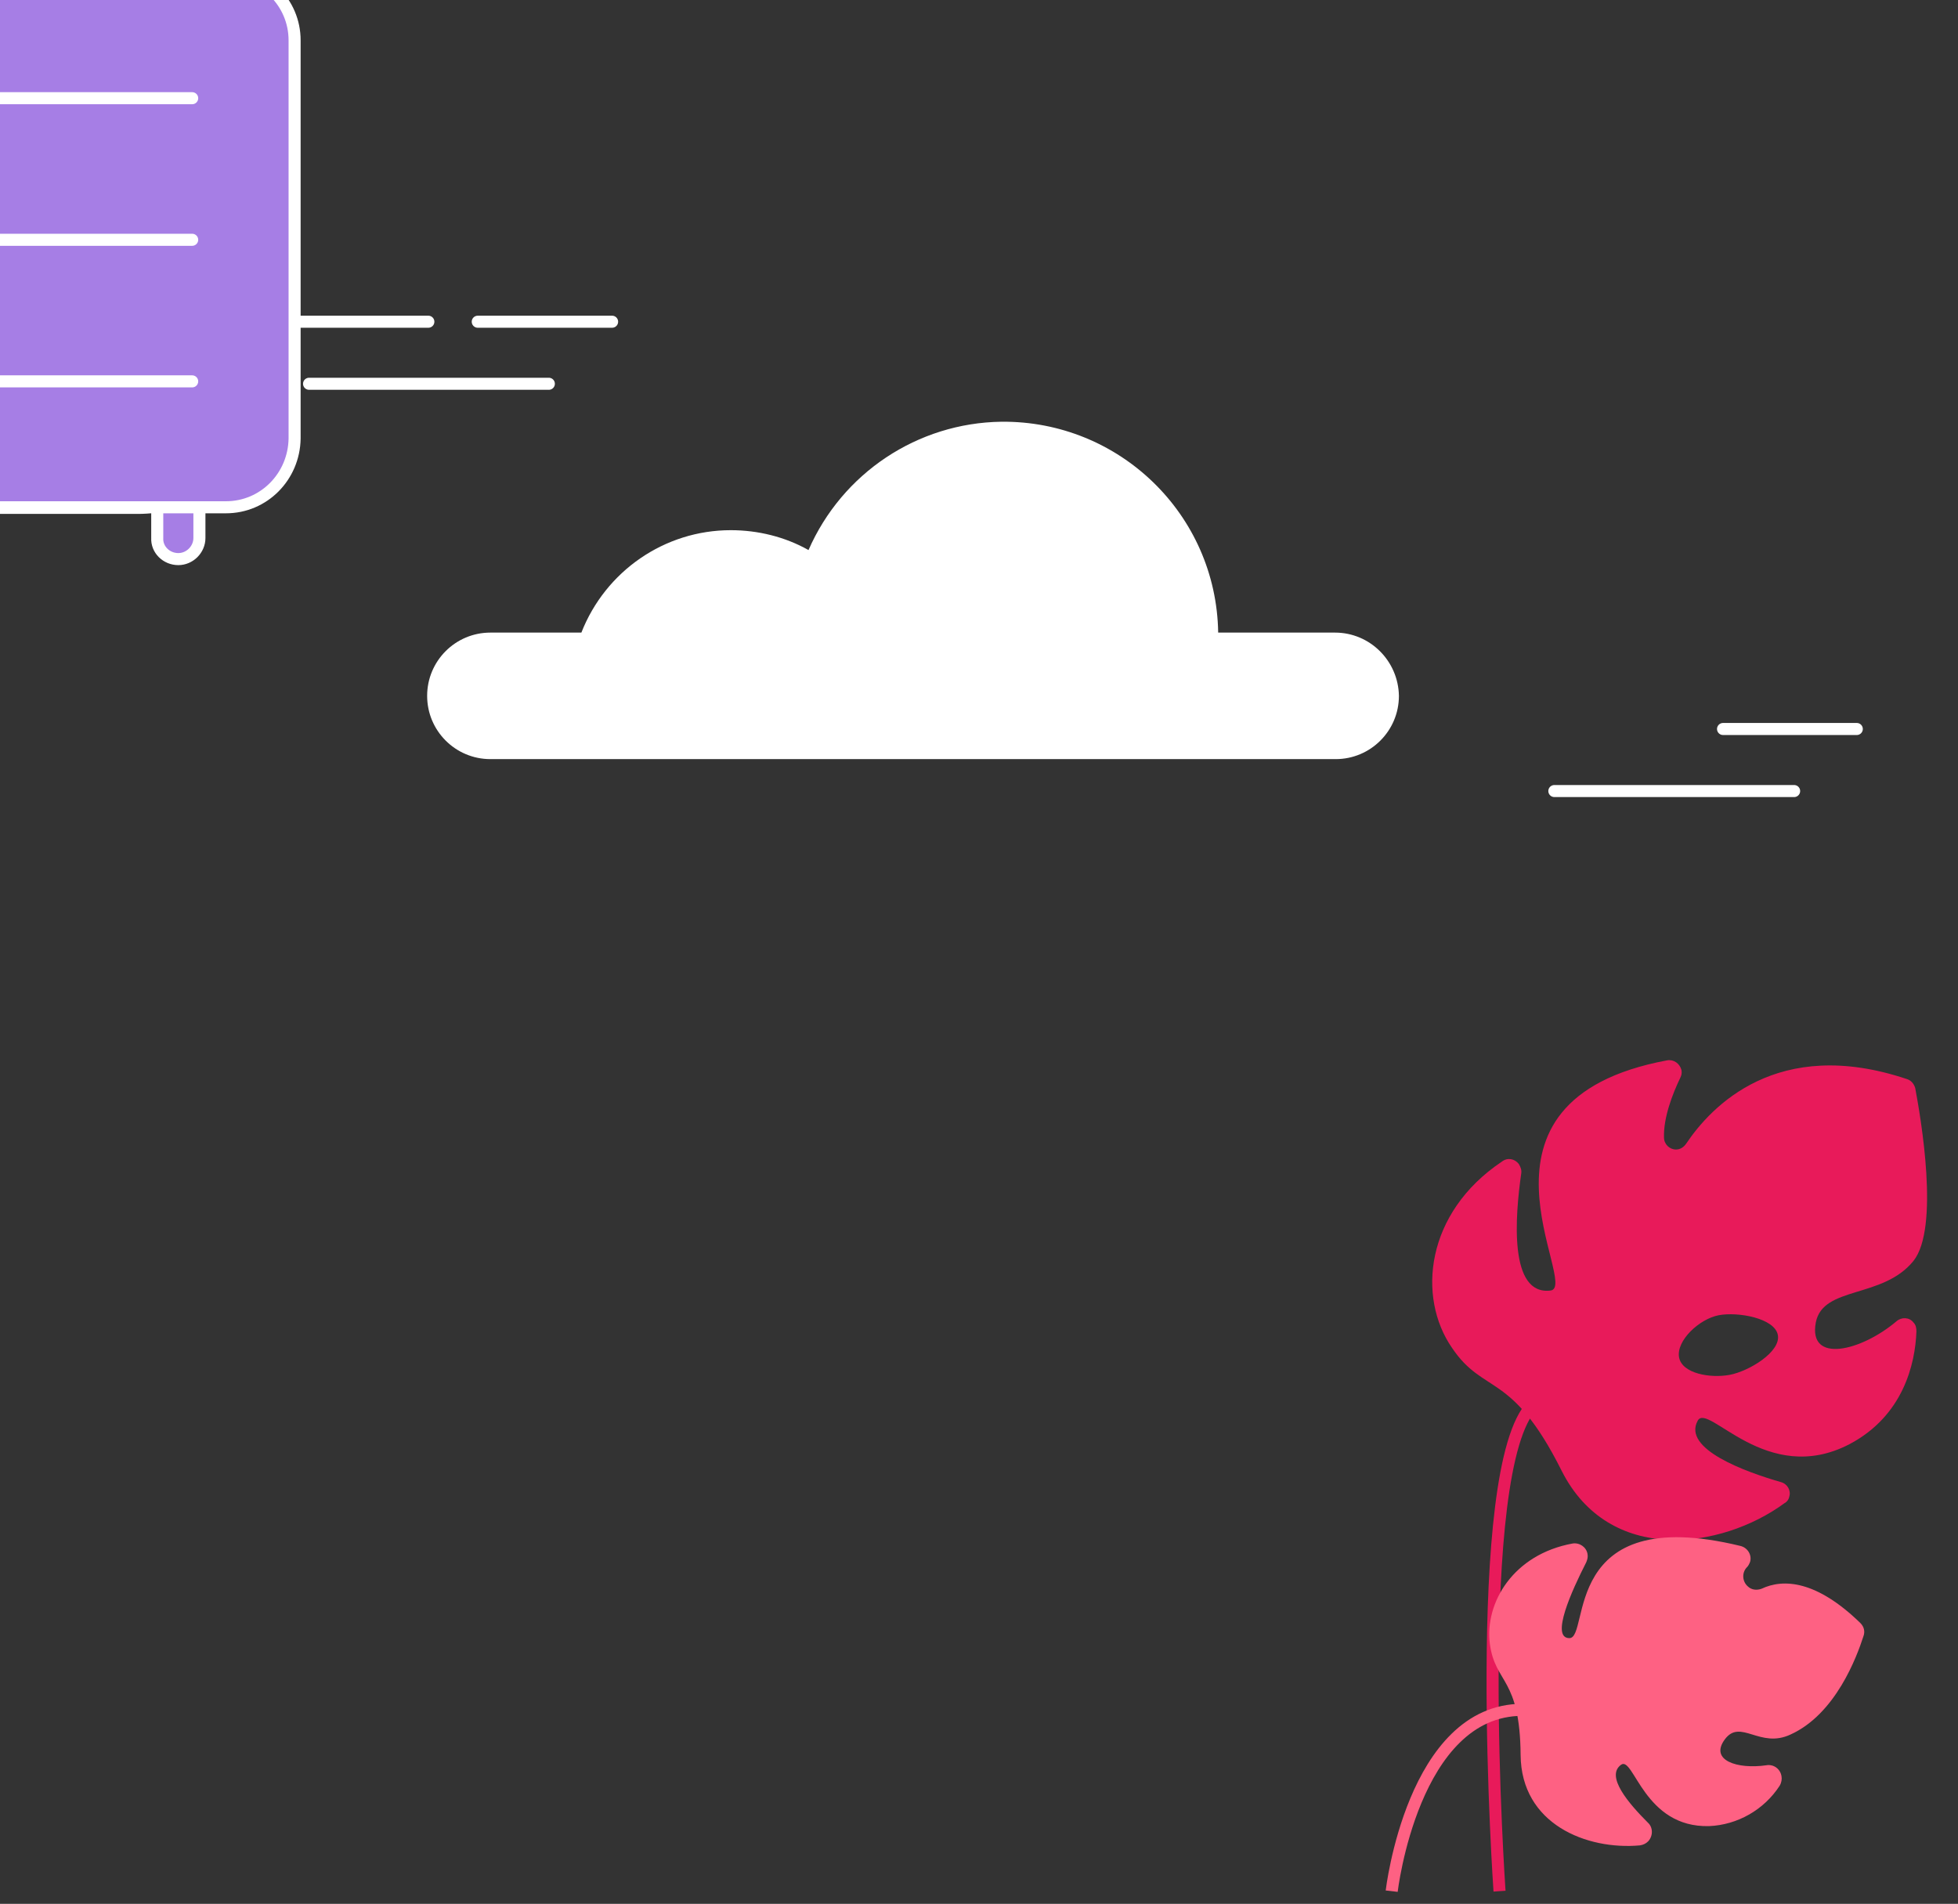 <?xml version="1.0" encoding="utf-8"?>
<!--Generator: Adobe Illustrator 24.1.3, SVG Export Plug-In . SVG Version: 6.00 Build 0)-->
<svg version="1.1" xmlns="http://www.w3.org/2000/svg" xmlns:xlink="http://www.w3.org/1999/xlink" x="0px" y="0px" viewBox="0 -40 325 316">
  <rect x="0" y="-40" width="325" height="316" fill="#333333" stroke="none"/>
  <defs>
    <g id="cloudTwo">
      <path fill="#FFFFFF" d="M221.6,65h-19.4c-0.3-19.6-16.4-35.2-36-35c-13.9,0.2-26.4,8.5-32,21.3c-3.9-2.2-8.4-3.3-12.9-3.3c-11,0-20.8,6.8-24.8,17H81.4c-5.8,0-10.5,4.7-10.5,10.5c0,5.8,4.7,10.5,10.5,10.5h140.3c5.8,0,10.5-4.7,10.5-10.5C232.1,69.7,227.4,65,221.6,65L221.6,65"/>
      <line fill="none" stroke="#FFFFFF" stroke-width="2" stroke-linecap="round" stroke-miterlimit="10" x1="258" y1="91.3" x2="297.8" y2="91.3"/>
      <line fill="none" stroke="#FFFFFF" stroke-width="2" stroke-linecap="round" stroke-miterlimit="10" x1="286" y1="81" x2="308.2" y2="81"/>
    </g>
  </defs>
  <g>
    <set id="delay"
      attributeType="CSS"
      attributeName="visibility"
      to="hidden"
      dur="3.6s"
      />

    <g id="cloudOne">

      <animateTransform
        attributeName="transform"
        type="translate"
        values="40 0; 0 0; 0 0; 0 -40;"
        calcMode="spline"
        begin="delay.end"
        dur="1.367s"
        keyTimes="0; 0.29; 0.73; 1"
        keySplines="0.33, 0, 0, 1;
                    0.33, 0, 0, 1;
                    1, 0, 0.83, 0.83"
        fill="freeze"/>

      <animate
        attributeType="CSS"
        attributeName="opacity"
        begin="delay.end"
        values="0; 1; 1; 0"
        calcMode="spline"
        dur="1.367s"
        keyTimes="0; 0.12; 0.73; 1"
        keySplines="0.33, 0, 0.67, 1;
                  0.33, 0, 0.67, 1;
                  1, 0, 0.83, 0.83"
        fill="freeze"/>

      <line fill="none" stroke="#FFFFFF" stroke-width="2" stroke-linecap="round" stroke-miterlimit="10" x1="51.3" y1="23.7" x2="91.1" y2="23.7"/>
      <path fill="none" stroke="#FFFFFF" stroke-width="2" stroke-linecap="round" stroke-miterlimit="10" d="M71.1,13.4H43.7C43.7,6.6,38.2,1,31.3,1c-6.8,0-12.4,5.5-12.4,12.4c0,0,0,0,0,0H1"/>
      <line fill="none" stroke="#FFFFFF" stroke-width="2" stroke-linecap="round" stroke-miterlimit="10" x1="79.3" y1="13.4" x2="101.6" y2="13.4"/>
    </g>

    <use href="#cloudTwo" style="opacity:0">
      <animateTransform
        attributeName="transform"
        type="translate"
        values="0, 0; 0, -80"
        begin="delay.end + 1s"
        dur="0.367s"
        fill="freeze"/>

      <animate
      attrubuteType="CSS"
      attributeName="opacity"
      values="1; 0"
      begin="delay.end + 1s"
      dur="0.367s"
      calcMode="spline"
      keySplines="1, 0, 0.83, 0.83"
      fill="freeze"/>

      <set
      attrubuteType="CSS"
      attributeName="opacity"
      begin="delay.end + 0.64s"
      to="1"/>
    </use>

    <g id="leafTwo">
      <path fill="#E81A5A" d="M249.3,152.8c0.9-0.7,2.1-0.5,2.8,0.4c0.3,0.5,0.5,1,0.4,1.6c-1,7-2.1,20.3,4.9,19.4c4.9-0.7-16.6-31.5,19.3-38.2c1.1-0.2,2.1,0.5,2.4,1.6c0.1,0.5,0,0.9-0.2,1.3c-1.3,2.7-2.8,6.6-2.7,9.9c0,1.1,0.9,2,2,2c0.7,0,1.3-0.4,1.7-1c4.1-6.1,15.1-17.9,36.6-10.7c0.7,0.2,1.2,0.8,1.4,1.5c0.9,4.8,4.1,23.2-0.3,28.7c-5.1,6.3-15,4.1-16.2,10.2c-1.3,6.9,7.5,4.8,13.4-0.2c0.8-0.7,2.1-0.7,2.8,0.2c0.4,0.4,0.5,0.9,0.5,1.5c-0.2,5.4-2.2,14-11.1,18.7c-13.8,7.2-23.5-7-25.2-3.9c-2.6,4.7,7.9,8.5,13.8,10.2c1.1,0.3,1.7,1.4,1.4,2.4c-0.1,0.5-0.4,0.9-0.8,1.1c-10.5,7.7-29.1,10.3-37-5.4c-8.3-16.6-12.9-12.5-18.2-20.4C235.2,175.3,236.6,161.3,249.3,152.8 M278.7,185.3c0.5,2.7,5.2,3.5,8.4,2.9s8.5-3.8,8-6.6s-6.6-3.9-9.8-3.3S278.2,182.5,278.7,185.3">

        <animateTransform
        attributeName="transform"
        type="rotate"
        values="-3 253 195; 4 253 195; -3 253 195;"
        begin="delay.end"
        dur="1.407s"
        calcMode="spline"
        keySplines="0.33, 0, 0.67, 1; 0.33, 0, 0.67, 1"
        repeatCount="indefinite"/>

      </path>
      <path fill="none" stroke="#E81A5A" stroke-width="2" stroke-miterlimit="10"
      d="M248.9,273.9c0,0-4.9-70.3,5.5-80.7"/>
    </g>

    <g>
      <animateMotion
      path="M164.5,58.1c24.2-9.2,29.8-15.8,29.4-20.4c-1.2-15.1-69.7-38.8-112.4-6.6c-2.9,2.2-31.7,24.5-29,54c3.5,39.2,59.8,61.1,75.7,67.4c53.7,20.9,94.4,8.8,101.8,27.2c2.9,7.2,0.8,19.7-21.5,42.5"
      begin="delay.end"
      dur="1739ms"
      fill="freeze"/>

      <g id="prize">
        <animateTransform
        attributeName="transform"
        type="scale"
        values="0; 0.16; 0.5; 1"
        keyTimes="0; 0.162; 0.65; 1"
        calcMode="spline"
        keySplines="0.77, 0, 0.67, 1;
                    0.75, 0, 0.67, 1;
                    0.33, 0, 0.67, 1"
        begin="delay.end"
        dur="1433ms"/>

        <animateTransform
        attributeName="transform"
        type="rotate"
        calcMode="spline"
        values="30; 30; -30; 20; 18.3; -6.5; 0"
        keyTimes="0; 0.145; 0.395; 0.625; 0.728; 0.93; 1"
        keySplines="0.33, 0, 0.67, 1;
                    0.33, 0, 0.67, 1;
                    0.33, 0, 0.67, 1;
                    0.33, 0, 0.67, 1;
                    0.33, 0, 0.67, 1;
                    0.17, 0, 0.83, 1"
        begin="delay.end"
        dur="1567ms"
        additive="sum"/>

        <g id="suitcase">
          <path fill="#A67EE5" d="M29.6,52.8c1.9,0,3.5-1.6,3.5-3.5v-5.1c0-1.9-1.6-3.5-3.5-3.5c-1.9,0-3.5,1.6-3.5,3.5c0,0,0,0,0,0v5.1C26,51.2,27.6,52.8,29.6,52.8"/>
          <path fill="none" stroke="#FFFFFF" stroke-width="2" stroke-miterlimit="10" d="M29.6,52.8c1.9,0,3.5-1.6,3.5-3.5v-5.1c0-1.9-1.6-3.5-3.5-3.5c-1.9,0-3.5,1.6-3.5,3.5c0,0,0,0,0,0v5.1C26,51.2,27.6,52.8,29.6,52.8z"/>
          <path fill="#A67EE5" d="M-46,52.8c1.9,0,3.5-1.6,3.5-3.5v-5.1c0-1.9-1.6-3.5-3.5-3.5c-1.9,0-3.5,1.6-3.5,3.5c0,0,0,0,0,0v5.1C-49.5,51.2-47.9,52.8-46,52.8"/>
          <path fill="none" stroke="#FFFFFF" stroke-width="2" stroke-miterlimit="10" d="M-46,52.8c1.9,0,3.5-1.6,3.5-3.5v-5.1c0-1.9-1.6-3.5-3.5-3.5c-1.9,0-3.5,1.6-3.5,3.5c0,0,0,0,0,0v5.1C-49.5,51.2-47.9,52.8-46,52.8z"/>
          <path fill="#A67EE5" d="M-51.4,44.2h74.5c6.3,0,11.3-5.1,11.3-11.4v-66.1c0-6.3-5.1-11.3-11.4-11.4h-74.5c-6.3,0-11.3,5.1-11.4,11.4v66.1C-62.7,39.1-57.7,44.2-51.4,44.2"/>
          <path fill="none" stroke="#FFFFFF" stroke-width="2" stroke-miterlimit="10" d="M-51.4-44.6h74.5c6.3,0,11.3,5.1,11.3,11.4v66.1c0,6.3-5.1,11.4-11.3,11.4h-74.5c-6.3,0-11.4-5.1-11.4-11.4v-66.1C-62.8-39.5-57.7-44.6-51.4-44.6z"/>
          <path fill="#A67EE5" d="M-23.1-56.9H9.3c2.3,0,4.1,1.8,4.1,4.1v16c0,0.7-0.5,1.2-1.2,1.2l0,0H9.5c-0.7,0-1.2-0.5-1.2-1.2l0,0v-14.4c0-0.7-0.6-1.3-1.3-1.3c0,0,0,0,0,0h-27.9c-0.7,0-1.3,0.6-1.3,1.3c0,0,0,0,0,0v14.4c0,0.7-0.5,1.2-1.2,1.2l0,0H-26c-0.7,0-1.2-0.5-1.2-1.2l0,0v-16C-27.1-55.1-25.3-56.9-23.1-56.9"/>
          <path fill="none" stroke="#FFFFFF" stroke-width="2" stroke-miterlimit="10" d="M-23.1-56.9H9.3c2.3,0,4.1,1.8,4.1,4.1v16c0,0.7-0.5,1.2-1.2,1.2l0,0H9.5c-0.7,0-1.2-0.5-1.2-1.2l0,0v-14.4c0-0.7-0.6-1.3-1.3-1.3c0,0,0,0,0,0h-27.9c-0.7,0-1.3,0.6-1.3,1.3c0,0,0,0,0,0v14.4c0,0.7-0.5,1.2-1.2,1.2l0,0H-26c-0.7,0-1.2-0.5-1.2-1.2l0,0v-16C-27.1-55.1-25.3-56.9-23.1-56.9z"/>
          <path fill="#A67EE5" d="M-37,44.2h74.5c6.3,0,11.3-5.1,11.4-11.4v-66.1c0-6.3-5.1-11.3-11.4-11.4H-37c-6.3,0-11.3,5.1-11.3,11.4v66.1C-48.3,39.1-43.2,44.2-37,44.2"/>
          <path fill="none" stroke="#FFFFFF" stroke-width="2" stroke-miterlimit="10" d="M-37,44.2h74.5c6.3,0,11.3-5.1,11.4-11.4v-66.1c0-6.3-5.1-11.3-11.4-11.4H-37c-6.3,0-11.3,5.1-11.3,11.4v66.1C-48.3,39.1-43.2,44.2-37,44.2z"/>
          <line fill="none" stroke="#FFFFFF" stroke-width="2" stroke-linecap="round" stroke-miterlimit="10" x1="31.9" y1="-23.7" x2="-31.4" y2="-23.7"/>
          <line fill="none" stroke="#FFFFFF" stroke-width="2" stroke-linecap="round" stroke-miterlimit="10" x1="31.9" y1="-0.2" x2="-31.4" y2="-0.2"/>
          <line fill="none" stroke="#FFFFFF" stroke-width="2" stroke-linecap="round" stroke-miterlimit="10" x1="31.9" y1="23.3" x2="-31.4" y2="23.3"/>
          <path fill="#A67EE5" d="M-54.2-22.4h0.7v44.5h-0.7c-1.9,0-3.5-1.6-3.5-3.5v-37.4C-57.7-20.8-56.1-22.4-54.2-22.4C-54.2-22.4-54.2-22.4-54.2-22.4"/>
          <path fill="none" stroke="#FFFFFF" stroke-width="2" stroke-miterlimit="10" d="M-54.2-22.4h0.7v44.5h-0.7c-1.9,0-3.5-1.6-3.5-3.5v-37.4C-57.7-20.8-56.1-22.4-54.2-22.4C-54.2-22.4-54.2-22.4-54.2-22.4z"/>
        </g>
        <g id="parachute">
          <line fill="none" stroke="#FFFFFF" stroke-width="2" stroke-linecap="round" stroke-linejoin="round" x1="-6.9" y1="-57.2" x2="-62.4" y2="-137"/>
          <line fill="none" stroke="#FFFFFF" stroke-width="2" stroke-linecap="round" stroke-linejoin="round" x1="-6.9" y1="-57.2" x2="-25.4" y2="-137"/>
          <line fill="none" stroke="#FFFFFF" stroke-width="2" stroke-linecap="round" stroke-linejoin="round" x1="11.7" y1="-137" x2="-6.9" y2="-57.2"/>
          <line fill="none" stroke="#FFFFFF" stroke-width="2" stroke-linecap="round" stroke-linejoin="round" x1="48.7" y1="-137" x2="-6.9" y2="-57.2"/>
          <path fill="#FFFFFF" d="M-6.9-192.6c30.7,0,55.5,24.9,55.5,55.6c0-6.8-8.3-12.2-18.5-12.2s-18.3,5.4-18.5,12c0,0.1,0,0.2,0,0.3c0-6.8-8.3-12.2-18.5-12.2s-18.5,5.5-18.5,12.2c0-0.1,0-0.2,0-0.3c-0.2-6.6-8.4-12-18.5-12s-18.5,5.5-18.5,12.2C-62.5-167.8-37.6-192.7-6.9-192.6C-6.9-192.7-6.9-192.7-6.9-192.6 M-6.9-194.3c-31.6,0.1-57.2,25.7-57.2,57.2c0,0.9,0.7,1.7,1.7,1.7s1.7-0.7,1.7-1.7c0-5.8,7.6-10.6,16.9-10.6c9.1,0,16.7,4.7,16.9,10.4v0.2c0,0.9,0.7,1.7,1.7,1.7s1.7-0.7,1.7-1.7c0-5.8,7.6-10.6,16.9-10.6S10-142.9,10-137.1c0,0.9,0.7,1.7,1.7,1.7s1.7-0.7,1.7-1.7v-0.2c0.2-5.7,7.7-10.4,16.9-10.4c9.3,0,16.9,4.8,16.9,10.6c0,0.9,0.7,1.7,1.7,1.7s1.7-0.7,1.7-1.7C50.3-168.7,24.7-194.3-6.9-194.3"/>
          <path fill="#E81A5A" d="M-6.9-192.6c9.9,0,18,20.9,18.5,55.3c0.2-6.6,8.4-12,18.5-12s18.5,5.5,18.5,12.2C48.7-167.8,23.8-192.7-6.9-192.6"/>
          <path fill="#FE6183" d="M-6.9-192.6c-30.7,0-55.6,24.9-55.6,55.6c0-6.8,8.3-12.2,18.5-12.2s18.3,5.4,18.5,12C-24.9-171.8-16.8-192.7-6.9-192.6"/>
          <path fill="#F7396B" d="M-6.9-192.6c-9.9,0-18,20.9-18.5,55.3c0,0.1,0,0.2,0,0.3c0-6.8,8.3-12.2,18.5-12.2s18.5,5.5,18.5,12.2c0-0.1,0-0.2,0-0.3C11.2-171.8,3.1-192.7-6.9-192.6"/>
        </g>
      </g>
    </g>

    <use href="#cloudTwo">
      <animateTransform
        attributeName="transform"
        type="translate"
        values="90; 0"
        begin="delay.end"
        dur="0.4s"
        fill="freeze"/>

      <animate
        attrubuteType="CSS"
        attributeName="opacity"
        values="0; 1"
        begin="delay.end"
        dur="0.167s"
        calcMode="spline"
        keySplines="0.33, 0, 0.67, 1"/>

      <set
        attrubuteType="CSS"
        attributeName="opacity"
        begin="delay.end + 0.64s"
        to="0"/>
    </use>

    <g id="leafOne">
      <animateTransform
        attributeName="transform"
        type="rotate"
        values="6 230 274;
                -4 230 274;
                1 230 274;
                -0.5 230 274;
                0 230 274;
                6 230 274"
        calcMode="spline"
        begin="delay.end"
        dur="2.3s"
        keySplines="0.33, 0, 0.67, 1;
                    0.33, 0, 0.67, 1;
                    0.33, 0, 0.67, 1;
                    0.33, 0, 0.67, 1;
                    0.33, 0, 0.67, 1;"
        repeatCount="indefinite"/>

      <path fill="#FE6183" d="M308.8,229.4c0.6,0.6,0.8,1.4,0.5,2.2c-1.1,3.4-4.6,12.9-12.1,16.3c-5.1,2.4-8.3-2.7-10.9,0.8s2.1,5,6.9,4.3c1.2-0.2,2.3,0.6,2.5,1.8c0.1,0.5,0,1.1-0.3,1.6c-2.6,4-7,6.5-11.7,6.7c-10.8,0.3-12.5-11.6-14.6-10.2c-2.7,1.9,1.3,6.5,4.4,9.6c0.9,0.8,0.9,2.2,0.1,3.1c-0.4,0.4-0.8,0.6-1.4,0.7c-8.8,0.8-19.7-3.5-19.8-15c-0.1-12.9-4.2-11.8-5.1-18.4c-0.9-6.9,3.9-14.9,13.7-16.7c1.2-0.2,2.3,0.6,2.5,1.7c0.1,0.5,0,0.9-0.2,1.4c-2.4,4.7-6,12.6-2.8,12.6c3.5,0-1.6-22.6,28.4-15.3c1.2,0.3,1.9,1.5,1.6,2.6c-0.1,0.3-0.3,0.7-0.5,0.9l-0.1,0.1c-0.8,0.9-0.7,2.3,0.2,3.1c0.6,0.6,1.5,0.7,2.3,0.4C296,222,301.5,222.3,308.8,229.4"/>

      <path fill="none" stroke="#FE6183" stroke-width="2" stroke-miterlimit="10"
      d="M231,273.9c0,0,3.5-30.1,21.7-30.1"/>
    </g>

    <g id="ground">
      <line id="ground" fill="none" stroke="#FFFFFF" stroke-width="2" stroke-dasharray="243 243" stroke-dashoffset="243" x1="27" y1="275" x2="270" y2="275">

        <animate
          attributeName="stroke-dashoffset"
          to="-105"
          begin="delay.end"
          dur="0.48s"
          fill="freeze"/>
      </line>
    </g>
  </g>
</svg>
